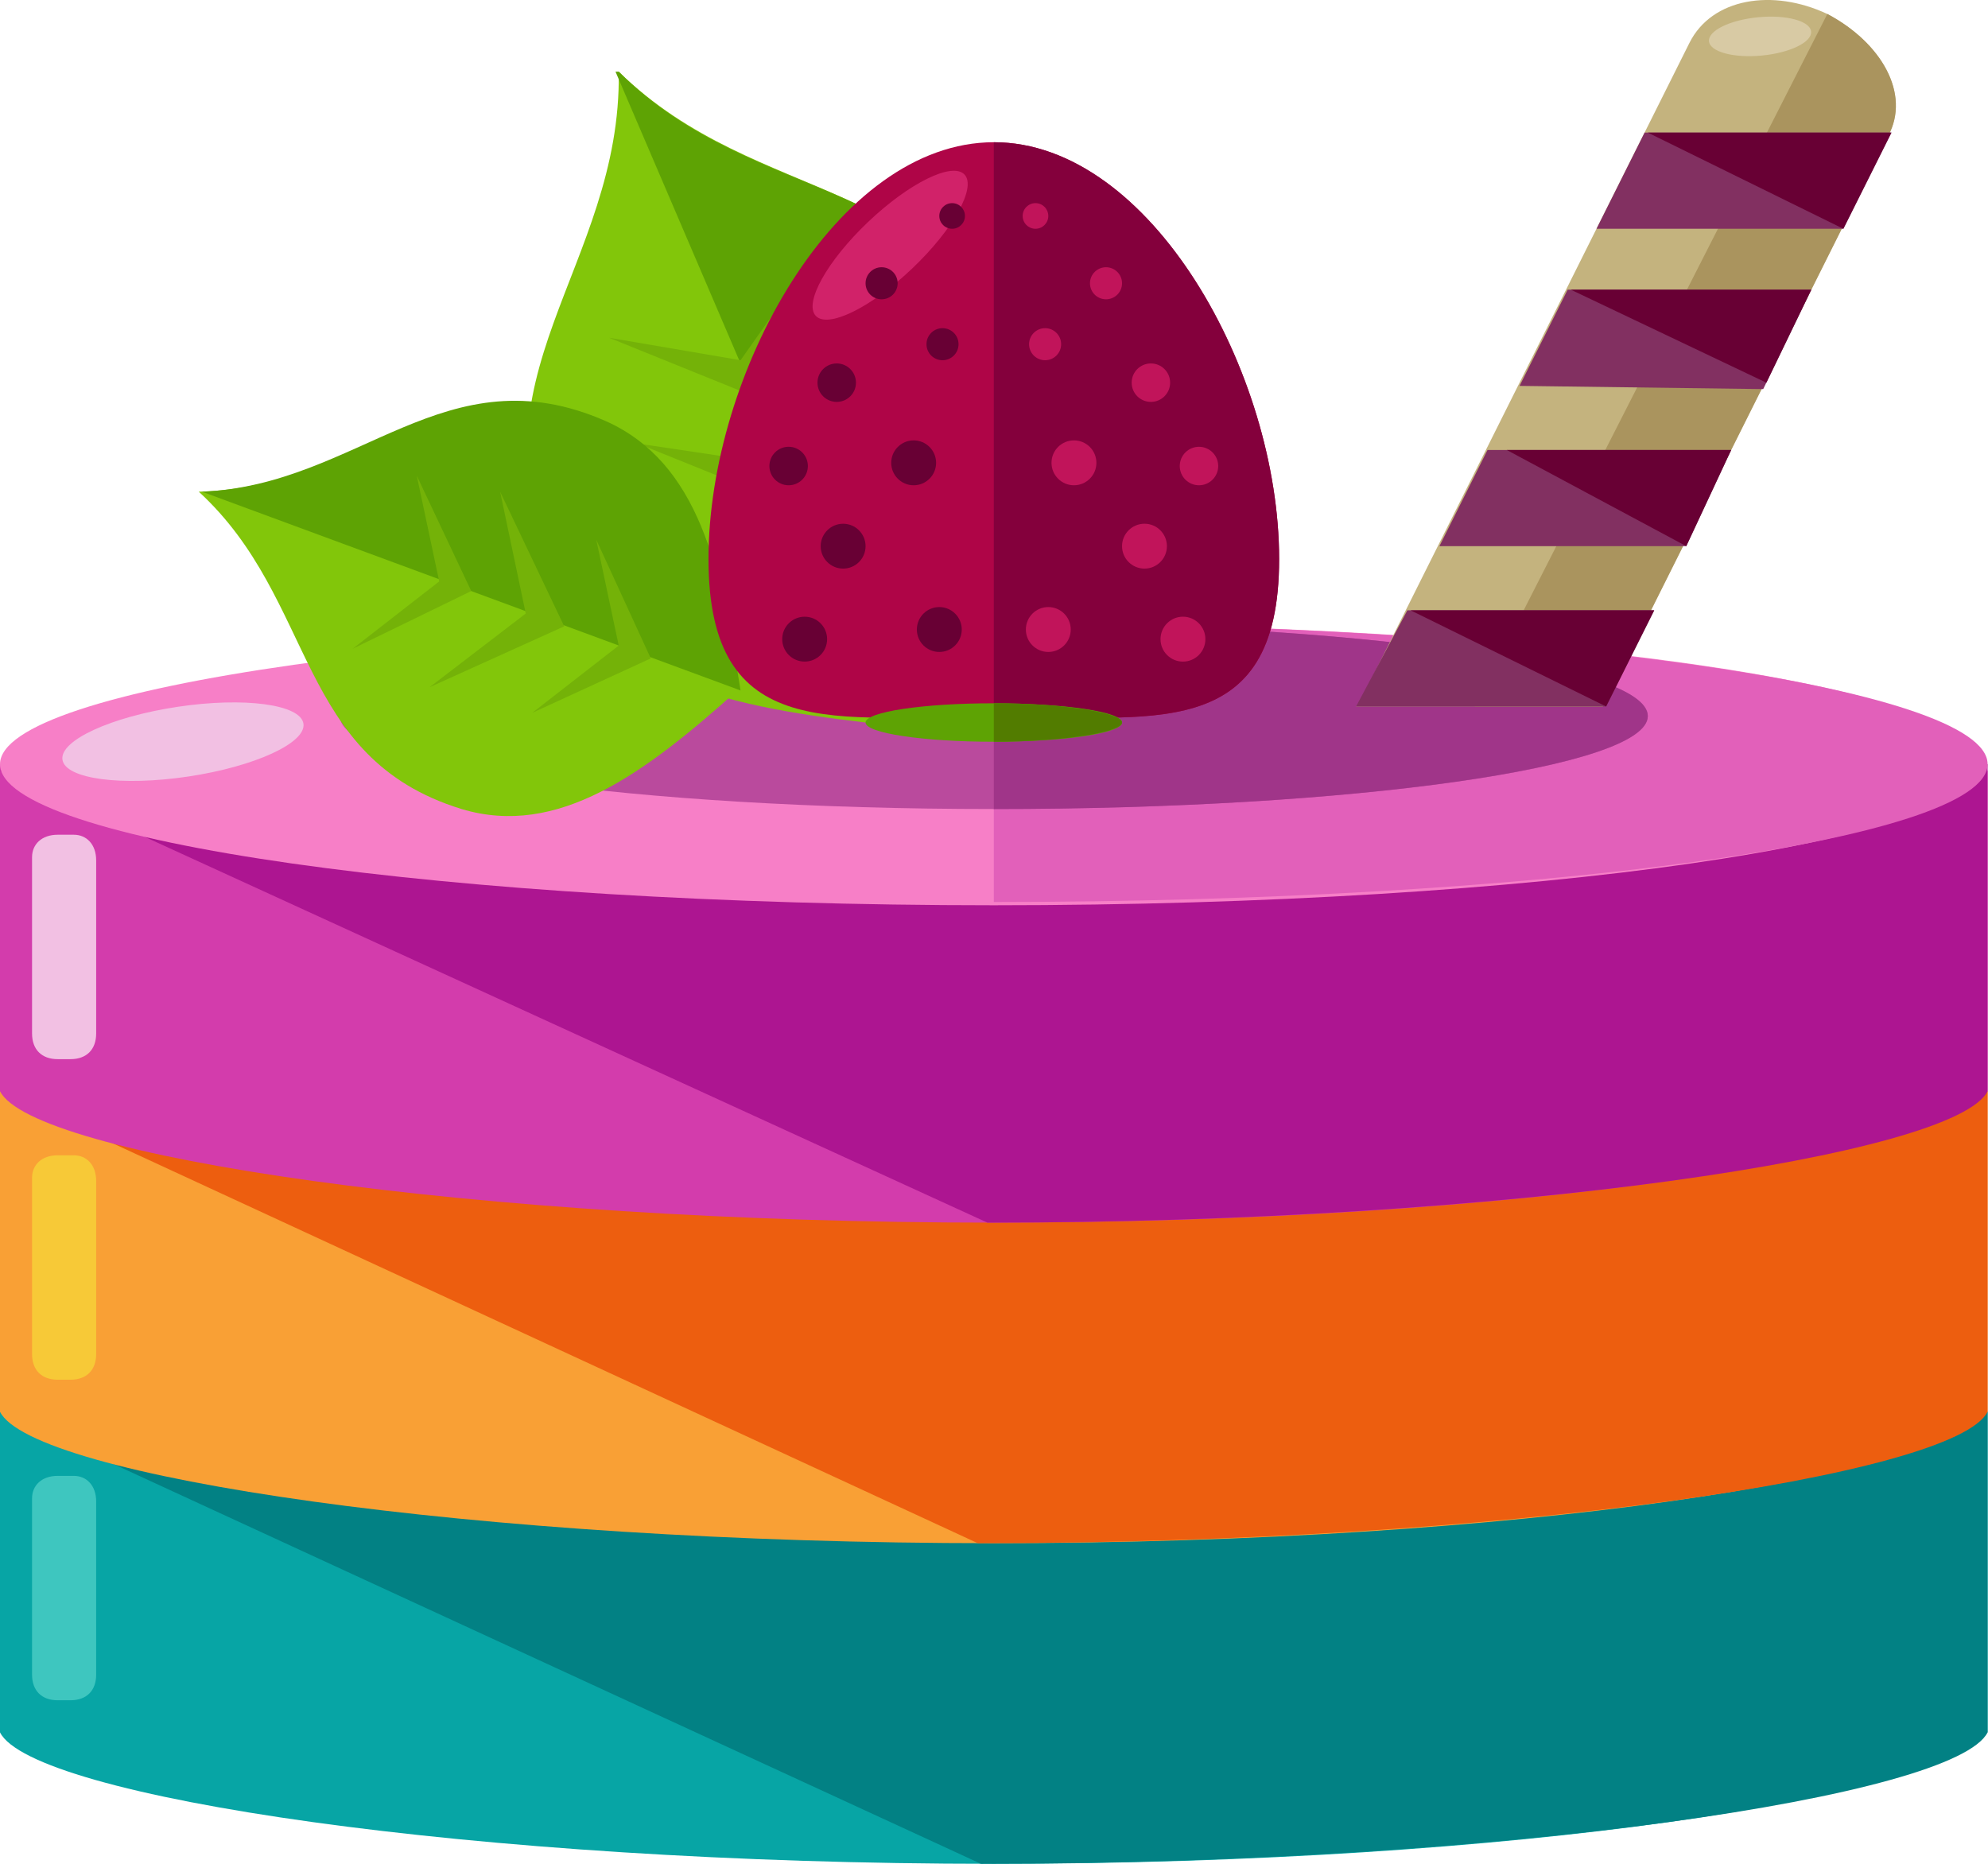 <svg width="96" height="90" viewBox="0 0 96 90" fill="none" xmlns="http://www.w3.org/2000/svg">
<path d="M95.981 68.171H0V83.653C1.548 86.749 22.757 90.001 47.991 90.001C73.225 90.001 93.814 86.749 95.362 83.653H95.981V68.171Z" fill="#07A5A5"/>
<path d="M47.371 90.001C72.605 90.001 94.433 86.749 95.981 83.653V68.171H0" fill="#028184"/>
<path d="M95.981 52.691H0V68.171C1.548 71.268 22.757 74.519 47.991 74.519C73.225 74.519 93.814 71.268 95.362 68.171H95.981V52.691Z" fill="#F9A035"/>
<path d="M47.217 74.519C72.451 74.519 94.433 71.268 95.981 68.171V52.691H0" fill="#ED5E0F"/>
<path d="M95.981 37.211L0 36.901V52.692C1.548 55.788 22.757 59.039 47.991 59.039C73.225 59.039 93.814 55.788 95.362 52.692H95.981V37.211Z" fill="#D33CAC"/>
<path d="M47.681 59.039C72.76 59.039 94.433 55.788 95.981 52.692V36.901L0 37.211" fill="#AD1591"/>
<path d="M95.517 36.902C95.517 40.617 74.308 43.714 47.991 43.714C21.673 43.714 0 40.617 0 36.902C0 33.187 21.828 30.09 47.991 30.09C74.153 30.09 95.517 33.032 95.517 36.902Z" fill="#F77FC7"/>
<path d="M47.991 30.089C74.153 30.089 95.981 33.185 95.981 36.9C95.981 40.615 74.153 43.556 47.991 43.556" fill="#E260BA"/>
<path d="M47.991 39.067C65.433 39.067 79.572 37.057 79.572 34.578C79.572 32.099 65.433 30.089 47.991 30.089C30.549 30.089 16.41 32.099 16.41 34.578C16.41 37.057 30.549 39.067 47.991 39.067Z" fill="#BA4A9D"/>
<path d="M47.991 30.089C65.484 30.089 79.572 32.101 79.572 34.578C79.572 37.055 65.329 39.067 47.991 39.067" fill="#A03589"/>
<path d="M29.878 3.461C30.033 12.905 22.292 18.324 26.937 27.768C29.568 33.186 35.916 34.27 43.192 35.044H43.346C47.991 29.316 51.397 24.052 49.384 18.324C45.823 8.261 36.69 10.118 29.878 3.461Z" fill="#82C60A"/>
<path d="M43.192 34.889C47.991 29.161 51.397 23.742 49.384 18.169C45.823 8.261 36.535 10.118 29.878 3.461H29.723" fill="#5EA304"/>
<path d="M35.761 17.394L29.414 16.31L36.69 19.252L39.476 12.131L35.761 17.394Z" fill="#74B208"/>
<path d="M40.25 27.921L33.903 26.838L41.024 29.779L43.966 22.658L40.25 27.921Z" fill="#74B208"/>
<path d="M38.083 22.503L30.807 21.42L38.857 24.67L42.108 16.466L38.083 22.503Z" fill="#74B208"/>
<path d="M9.598 23.742C15.326 29.005 14.242 36.591 22.293 39.068C26.937 40.461 31.117 37.365 35.606 33.34C34.677 27.457 33.594 22.349 29.104 20.491C21.364 17.085 17.339 23.587 9.598 23.742Z" fill="#82C60A"/>
<path d="M35.761 33.341C34.832 27.458 33.748 22.349 29.259 20.337C21.518 16.931 17.338 23.433 9.753 23.743" fill="#5EA304"/>
<path d="M21.209 28.076L17.029 31.328L22.757 28.541L20.125 22.968L21.209 28.076Z" fill="#74B208"/>
<path d="M29.878 31.173L25.698 34.424L31.426 31.792L28.794 26.064L29.878 31.173Z" fill="#74B208"/>
<path d="M25.389 29.625L20.744 33.185L27.246 30.244L24.15 23.742L25.389 29.625Z" fill="#74B208"/>
<path d="M61.769 26.994C61.769 35.973 55.576 34.58 47.991 34.58C40.405 34.58 34.213 35.973 34.213 26.994C34.213 18.015 40.405 6.868 47.991 6.868C55.576 6.868 61.769 18.015 61.769 26.994Z" fill="#AF0547"/>
<path d="M47.991 6.868C55.576 6.868 61.769 18.015 61.769 26.994C61.769 35.973 55.576 34.58 47.991 34.58" fill="#84003C"/>
<path d="M47.991 35.818C51.411 35.818 54.183 35.402 54.183 34.889C54.183 34.376 51.411 33.96 47.991 33.96C44.571 33.96 41.798 34.376 41.798 34.889C41.798 35.402 44.571 35.818 47.991 35.818Z" fill="#5EA304"/>
<path d="M47.991 33.96C51.397 33.96 54.183 34.424 54.183 34.889C54.183 35.354 51.397 35.818 47.991 35.818" fill="#527C00"/>
<path d="M44.052 12.963C46.035 11.077 47.164 9.046 46.574 8.427C45.985 7.807 43.9 8.834 41.918 10.72C39.936 12.605 38.807 14.636 39.396 15.255C39.985 15.875 42.07 14.848 44.052 12.963Z" fill="#D12269"/>
<path d="M40.715 27.457C41.313 27.457 41.798 26.972 41.798 26.374C41.798 25.776 41.313 25.291 40.715 25.291C40.116 25.291 39.631 25.776 39.631 26.374C39.631 26.972 40.116 27.457 40.715 27.457Z" fill="#680034"/>
<path d="M38.857 31.947C39.456 31.947 39.941 31.462 39.941 30.863C39.941 30.265 39.456 29.78 38.857 29.78C38.258 29.78 37.773 30.265 37.773 30.863C37.773 31.462 38.258 31.947 38.857 31.947Z" fill="#680034"/>
<path d="M44.12 23.433C44.719 23.433 45.204 22.948 45.204 22.349C45.204 21.751 44.719 21.265 44.12 21.265C43.522 21.265 43.037 21.751 43.037 22.349C43.037 22.948 43.522 23.433 44.12 23.433Z" fill="#680034"/>
<path d="M40.405 19.407C40.918 19.407 41.334 18.992 41.334 18.479C41.334 17.966 40.918 17.55 40.405 17.55C39.892 17.55 39.476 17.966 39.476 18.479C39.476 18.992 39.892 19.407 40.405 19.407Z" fill="#680034"/>
<path d="M38.083 23.433C38.596 23.433 39.012 23.017 39.012 22.503C39.012 21.99 38.596 21.574 38.083 21.574C37.57 21.574 37.154 21.99 37.154 22.503C37.154 23.017 37.57 23.433 38.083 23.433Z" fill="#680034"/>
<path d="M45.514 17.395C45.941 17.395 46.288 17.048 46.288 16.621C46.288 16.193 45.941 15.847 45.514 15.847C45.086 15.847 44.74 16.193 44.74 16.621C44.74 17.048 45.086 17.395 45.514 17.395Z" fill="#680034"/>
<path d="M42.572 14.453C43 14.453 43.347 14.106 43.347 13.679C43.347 13.251 43 12.905 42.572 12.905C42.145 12.905 41.798 13.251 41.798 13.679C41.798 14.106 42.145 14.453 42.572 14.453Z" fill="#680034"/>
<path d="M45.978 11.047C46.32 11.047 46.597 10.77 46.597 10.428C46.597 10.086 46.32 9.809 45.978 9.809C45.636 9.809 45.359 10.086 45.359 10.428C45.359 10.77 45.636 11.047 45.978 11.047Z" fill="#680034"/>
<path d="M45.359 31.482C45.957 31.482 46.443 30.997 46.443 30.398C46.443 29.8 45.957 29.314 45.359 29.314C44.76 29.314 44.275 29.8 44.275 30.398C44.275 30.997 44.76 31.482 45.359 31.482Z" fill="#680034"/>
<path d="M55.267 27.457C55.865 27.457 56.35 26.972 56.35 26.373C56.35 25.775 55.865 25.29 55.267 25.29C54.668 25.29 54.183 25.775 54.183 26.373C54.183 26.972 54.668 27.457 55.267 27.457Z" fill="#C1145A"/>
<path d="M57.124 31.948C57.723 31.948 58.208 31.462 58.208 30.864C58.208 30.265 57.723 29.779 57.124 29.779C56.526 29.779 56.041 30.265 56.041 30.864C56.041 31.462 56.526 31.948 57.124 31.948Z" fill="#C1145A"/>
<path d="M51.861 23.433C52.459 23.433 52.945 22.948 52.945 22.349C52.945 21.75 52.459 21.265 51.861 21.265C51.263 21.265 50.777 21.75 50.777 22.349C50.777 22.948 51.263 23.433 51.861 23.433Z" fill="#C1145A"/>
<path d="M55.576 19.407C56.089 19.407 56.505 18.992 56.505 18.479C56.505 17.966 56.089 17.55 55.576 17.55C55.063 17.55 54.648 17.966 54.648 18.479C54.648 18.992 55.063 19.407 55.576 19.407Z" fill="#C1145A"/>
<path d="M57.898 23.433C58.411 23.433 58.827 23.017 58.827 22.504C58.827 21.991 58.411 21.575 57.898 21.575C57.386 21.575 56.97 21.991 56.97 22.504C56.97 23.017 57.386 23.433 57.898 23.433Z" fill="#C1145A"/>
<path d="M50.468 17.395C50.895 17.395 51.242 17.048 51.242 16.621C51.242 16.193 50.895 15.847 50.468 15.847C50.04 15.847 49.694 16.193 49.694 16.621C49.694 17.048 50.04 17.395 50.468 17.395Z" fill="#C1145A"/>
<path d="M53.409 14.453C53.836 14.453 54.183 14.106 54.183 13.679C54.183 13.251 53.836 12.905 53.409 12.905C52.981 12.905 52.635 13.251 52.635 13.679C52.635 14.106 52.981 14.453 53.409 14.453Z" fill="#C1145A"/>
<path d="M50.003 11.047C50.345 11.047 50.622 10.77 50.622 10.428C50.622 10.086 50.345 9.809 50.003 9.809C49.661 9.809 49.384 10.086 49.384 10.428C49.384 10.77 49.661 11.047 50.003 11.047Z" fill="#C1145A"/>
<path d="M50.622 31.482C51.221 31.482 51.706 30.997 51.706 30.398C51.706 29.799 51.221 29.314 50.622 29.314C50.024 29.314 49.539 29.799 49.539 30.398C49.539 30.997 50.024 31.482 50.622 31.482Z" fill="#C1145A"/>
<path d="M88.241 0.675C85.609 -0.564 82.668 -0.099 81.584 2.068L65.639 33.959L65.484 34.113H77.404L91.182 6.557C92.266 4.545 90.873 2.068 88.241 0.675Z" fill="#C4B37E"/>
<path d="M71.212 34.114C71.212 34.114 65.639 34.114 65.484 34.114H77.404L91.182 6.558C92.266 4.545 90.873 2.068 88.241 0.675" fill="#AA945E"/>
<path d="M77.095 11.047H89.015L91.337 6.403H79.417L77.095 11.047Z" fill="#823061"/>
<path d="M89.015 11.047L91.337 6.403H79.572" fill="#680034"/>
<path d="M73.379 18.634L85.145 18.789L87.467 13.989H75.701L73.379 18.634Z" fill="#823061"/>
<path d="M85.299 18.48L87.467 13.989H75.856" fill="#680034"/>
<path d="M69.509 26.373H81.429L83.597 21.729H71.831L69.509 26.373Z" fill="#823061"/>
<path d="M81.429 26.373L83.597 21.729H72.76" fill="#680034"/>
<path d="M77.559 34.115L79.881 29.471H67.961L65.484 34.115H77.559Z" fill="#823061"/>
<path d="M77.559 34.115L79.881 29.471H68.116" fill="#680034"/>
<path d="M87.458 1.522C87.409 1.011 86.265 0.703 84.903 0.833C83.541 0.963 82.477 1.483 82.526 1.994C82.575 2.504 83.718 2.813 85.08 2.682C86.442 2.552 87.507 2.032 87.458 1.522Z" fill="#D8CAA4"/>
<path d="M14.653 34.943C14.513 34.012 11.795 33.648 8.582 34.13C5.369 34.611 2.876 35.755 3.016 36.685C3.155 37.615 5.873 37.979 9.086 37.498C12.3 37.017 14.792 35.873 14.653 34.943Z" fill="#F2C0E3"/>
<path d="M4.644 49.907C4.644 50.681 4.18 51.145 3.406 51.145H2.787C2.013 51.145 1.548 50.681 1.548 49.907V41.391C1.548 40.772 2.013 40.308 2.787 40.308H3.561C4.18 40.308 4.644 40.772 4.644 41.546V49.907Z" fill="#F2C0E3"/>
<path d="M4.644 65.385C4.644 66.16 4.18 66.624 3.406 66.624H2.786C2.012 66.624 1.548 66.16 1.548 65.385V56.871C1.548 56.251 2.012 55.787 2.786 55.787H3.561C4.18 55.787 4.644 56.251 4.644 57.025V65.385Z" fill="#F7C937"/>
<path d="M4.644 80.865C4.644 81.639 4.18 82.103 3.406 82.103H2.786C2.012 82.103 1.548 81.639 1.548 80.865V72.35C1.548 71.731 2.012 71.267 2.786 71.267H3.561C4.18 71.267 4.644 71.731 4.644 72.505V80.865Z" fill="#3EC6BF"/>
</svg>

